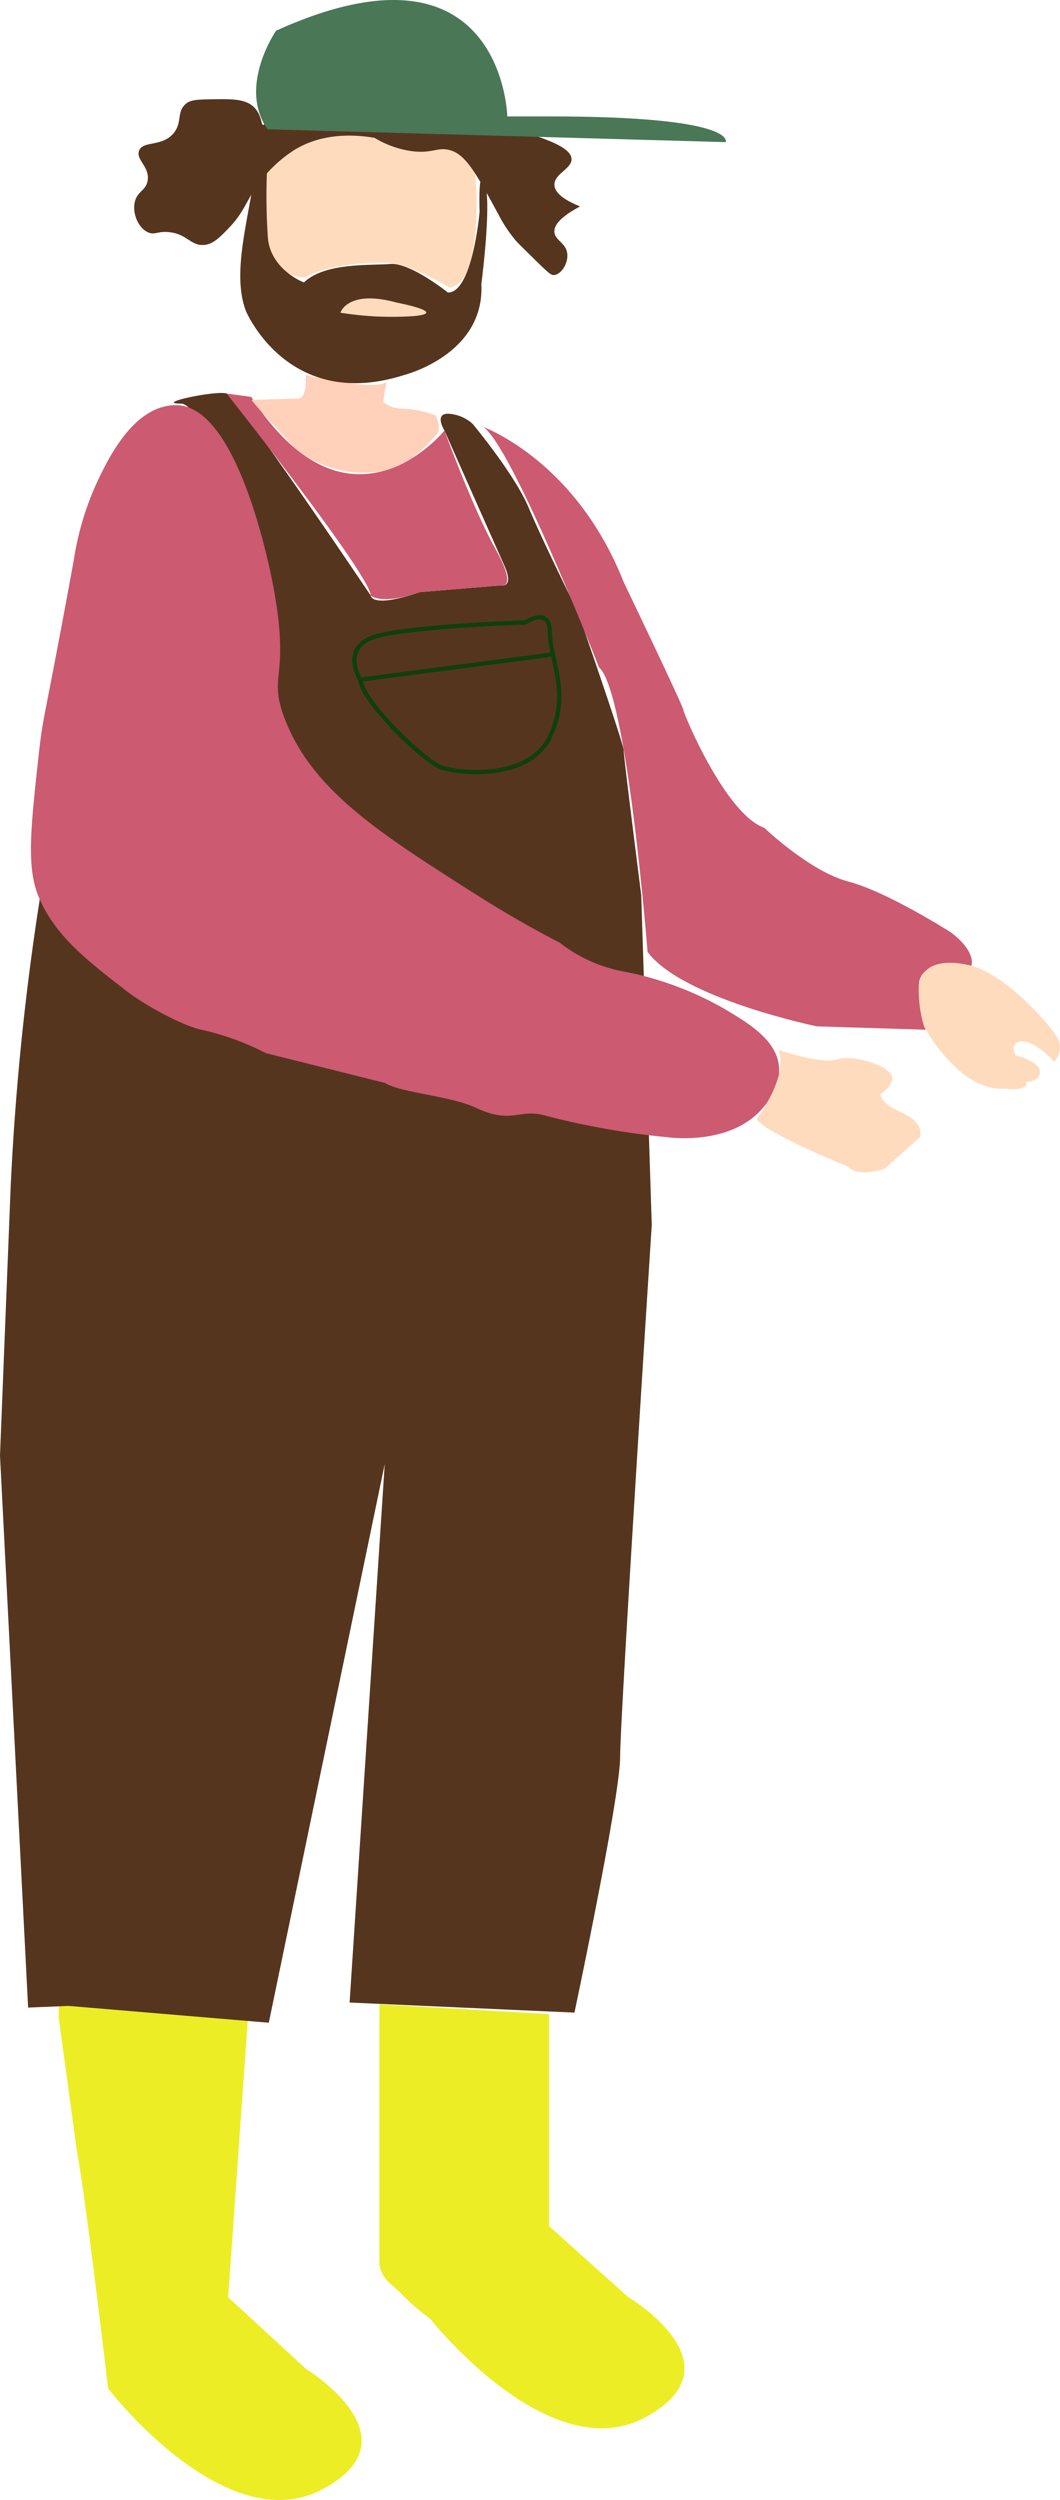 <svg xmlns="http://www.w3.org/2000/svg" xmlns:xlink="http://www.w3.org/1999/xlink" width="247.539" height="583.303" viewBox="0 0 247.539 583.303">
  <defs>
    <clipPath id="clip-path">
      <rect id="Rectangle_1516" data-name="Rectangle 1516" width="138.179" height="64.175" transform="translate(0 0)" fill="none"/>
    </clipPath>
  </defs>
  <g id="Man" transform="translate(0 10.989)">
    <g id="Group_865" data-name="Group 865">
      <path id="Path_969" data-name="Path 969" d="M56.28,649.824l18.23,16.759s26.448,16.113,3.72,28.092S28.247,671.12,28.247,671.12s-5.218-44.6-7.292-55.413l-4.231-30.974v-3.105L60.9,584.733Z" transform="translate(-3.002 -124.829)" fill="#eded26"/>
      <path id="Path_970" data-name="Path 970" d="M16,479.084l-9.436.393L0,350.674l2.462-62.045C3.3,270.129,5,250.854,7.795,230.9q.778-5.55,1.641-11c3.846,5.216,24.561,32.8,37.816,28.249,2.476-.85,4.694-2.816,6.492-6.258,12.308-23.561,10.667-89.533,10.667-89.533s-15.59-47.123-22.154-47.123,8.205-3.142,10.667-2.356,33.641,47.123,33.641,47.123,0,3.142,11.487-.785l18.872-1.571s3.282.785.821-4.712-13.949-31.415-13.949-31.415-2.462-3.927.821-3.927a9.23,9.23,0,0,1,5.744,2.356s9.846,11.781,13.128,19.635,11.487,24.347,11.487,24.347,10.667,30.63,10.667,32.2,4.1,33.771,4.1,33.771l2.462,76.967s-7.385,114.666-7.385,124.09-10.667,59.689-10.667,59.689L81.641,478.3l8.205-125.661L62.769,483.011Z" transform="translate(0 -22.054)" fill="#56351e"/>
      <path id="Path_971" data-name="Path 971" d="M147.6,633.19l18.453,16.535s26.661,15.789,4.094,28.044-50.293-22.944-50.293-22.944a50.322,50.322,0,0,1-7.084-6.188c-1.625-1.7-4.056-2.766-4.8-6.4v-60.81l39.634,2.311Z" transform="translate(-19.378 -124.785)" fill="#eded26"/>
      <path id="Path_972" data-name="Path 972" d="M157.432,277.173c1.351.18,15.067,1.8,22.371-6.918,1.042-1.244,4.121-4.92,3.688-9.58-.576-6.193-6.976-10.01-12.72-13.436a76.239,76.239,0,0,0-22.982-8.621,35.337,35.337,0,0,1-7.045-1.969,34.317,34.317,0,0,1-8.36-4.8c-4.674-2.423-11.662-6.226-19.8-11.4C90.268,206.283,74.4,196.2,68.045,179.452c-3.951-10.413,1.258-8.951-2.462-29.844-.509-2.856-7.745-41.873-22.154-43.2a9.637,9.637,0,0,0-1.641,0c-9.2.686-14.814,12.286-17.231,17.278a68.142,68.142,0,0,0-5.744,18.849c-7,38.268-7.111,35.634-8.205,45.552-1.918,17.38-2.818,26.207,0,32.986,3.88,9.335,11.767,15.168,20.513,21.991,3.862,3.014,12.89,8.113,17.749,9.087a61.858,61.858,0,0,1,14.806,5.412l27.882,6.972c3.292,2.2,15.3,3.031,21.022,5.716,8.592,4.033,9.986.194,16.2,1.836a177.713,177.713,0,0,0,28.649,5.082" transform="translate(-1.583 -22.83)" fill="#cc5a71"/>
      <path id="Path_973" data-name="Path 973" d="M64.5,102.921s33.641,42.411,33.641,47.123c0,0,2.462,2.356,11.487-.785l18.872-1.571s4.149,1.1-1.208-8.483-11.92-27.645-11.92-27.645-22.154,27.488-45.128-7.854Z" transform="translate(-11.577 -22.089)" fill="#cc5a71"/>
      <path id="Path_974" data-name="Path 974" d="M136.592,112.457s22.078,7.433,33.565,36.492c0,0,13.949,29.059,13.949,29.844s9.846,24.347,18.872,27.488c0,0,10.667,10.21,19.692,12.566s23.8,11.781,23.8,11.781,5.744,3.927,4.923,7.854c0,0-12.308-2.356-12.308,4.712s1.641,10.21,1.641,10.21l-25.437-.785s-31.512-6.49-39.551-17.382c0,0-4.752-60.559-11.317-66.355,0,0-22-56-27.824-56.425" transform="translate(-24.516 -24.135)" fill="#cc5a71"/>
      <path id="Path_975" data-name="Path 975" d="M102.207,183.941s-4.923-7.854,4.1-10.21,34.462-3.142,34.462-3.142,5.744-3.927,5.744,2.356,4.923,14.137,0,24.347-21.333,8.639-25.436,7.068S103.027,189.439,102.207,183.941Z" transform="translate(-18.104 -36.352)" fill="none" stroke="#0f3f0f" stroke-miterlimit="10" stroke-width="1"/>
      <line id="Line_80" data-name="Line 80" y1="5.832" x2="44.57" transform="translate(84.103 141.757)" fill="none" stroke="#0f3f0f" stroke-miterlimit="10" stroke-width="1"/>
      <path id="Path_976" data-name="Path 976" d="M215.389,314.007s7.585-10.092,5.026-16.113c0,0,9.922,3.412,13.691,2.225s11.414,1.317,12.661,3.495-2.457,4.581-2.457,4.581-.507,1.921,4.972,4.361,4.235,5.686,4.235,5.686l-8.295,7.444s-6.216,2.1-8.644-.587c0,0-19.761-7.993-21.191-11.092" transform="translate(-38.659 -63.934)" fill="#ffdbbe"/>
      <path id="Path_978" data-name="Path 978" d="M75.92,33.372a13,13,0,0,1,3.336-3.617c2.407-1.88,6.586-8.326,15.164-7.459,0,0,8.955,4.862,13.689,4.434a17.108,17.108,0,0,1,9.056-1.612c5.525.4,6.345,4.327,7.166,8.254s1.641,26.7-5.744,27.488c0,0-8.205-4.712-12.308-5.5s-16.41,0-21.333,3.142c0,0-8.205.785-9.026-11s0-14.137,0-14.137" transform="translate(-13.561 -4.768)" fill="#ffdbbe"/>
      <path id="Path_979" data-name="Path 979" d="M71.616,103.211,82.6,102.92s1.641,0,1.641-3.927V97.422s16.41,3.927,18.872,1.571l-.821,4.712a7.366,7.366,0,0,0,4.923,1.571,25.152,25.152,0,0,1,7.385,1.571s1.641,3.142,0,4.712-6.564,8.639-16.41,8.639a26.139,26.139,0,0,1-16.01-5.307s-10.056-10.6-10.562-11.68" transform="translate(-12.854 -20.909)" fill="#ffd0ba"/>
      <path id="Path_980" data-name="Path 980" d="M69.711,69.23s9.846,23.561,36.923,14.922c0,0,18.872-4.712,18.051-21.205,0,0,2.462-18.849.821-23.561s-1.231,6.676-1.231,6.676S122.634,64.91,116.89,64.91c0,0-8.85-7.06-13.451-6.672s-15.267-.4-20.19,4.316c0,0-7.811-2.933-8.418-10.5a141.658,141.658,0,0,1-.2-15.811s-2.051-3.534-3.692,5.89-4.1,19.635-1.231,27.1" transform="translate(-12.275 -7.639)" fill="#56351e"/>
      <path id="Path_981" data-name="Path 981" d="M96.888,77.991s1.641-5.5,13.128-2.356c0,0,12.308,2.356,4.1,3.142a75.126,75.126,0,0,1-17.231-.785" transform="translate(-17.39 -16.025)" fill="#ffdbbe"/>
      <path id="Path_982" data-name="Path 982" d="M281.589,301.4s5.744.785,4.923-1.571c0,0,3.282,0,3.282-2.356s-5.744-3.927-5.744-3.927-1.641-3.142,1.641-3.142,7.385,4.712,7.385,4.712a4.713,4.713,0,0,0,.82-5.5c-1.641-3.142-12.308-14.922-20.1-16.886s-11.9.393-12.308,4.712a28.569,28.569,0,0,0,1.278,9.571s8.158,15.168,18.824,14.383" transform="translate(-46.922 -58.383)" fill="#ffdbbe"/>
      <g id="Group_863" data-name="Group 863" transform="translate(31.335 -10.989)" clip-path="url(#clip-path)">
        <path id="Path_1146" data-name="Path 1146" d="M56.136,32.163c-4.412-.76-12.243-1.308-19,3a31.37,31.37,0,0,0-9,9c-2.107,3.232-2.75,5.626-6,9-2.224,2.309-3.763,3.906-6,4-2.994.125-3.829-2.586-8-3-2.729-.271-3.386.79-5,0-2.215-1.084-3.586-4.358-3-7,.572-2.58,2.579-2.611,3-5,.569-3.23-2.8-4.881-2-7,.892-2.367,5.3-.864,8-4,2.183-2.537.676-5.126,3-7,1.126-.908,2.766-.951,6-1,4.8-.073,8.01-.121,10,2,1.669,1.779,1.483,4.022,2,4,.926-.039-.13-7.157,2.479-12.085,3.411-6.44,13.376-9.7,21.521-8.915,14.606,1.4,14.581,14.936,35,22,4.675,1.617,13,3.789,13,7,0,2.253-4.105,3.437-4,6,.089,2.165,3.12,3.844,6,5-5.14,2.724-6.109,4.689-6,6,.161,1.944,2.7,2.5,3,5,.266,2.2-1.327,4.786-3,5-.792.1-1.293-.368-5-4-3.489-3.418-3.681-3.626-4-4a32.429,32.429,0,0,1-4-6c-4.986-9.193-7.48-13.789-11-15-3.3-1.135-4.425.935-10,0a22.913,22.913,0,0,1-8-3" fill="#56351e"/>
        <path id="Path_1147" data-name="Path 1147" d="M31.136,30.163l107,3s3-6-41-6h-10s-1-44-54-20c0,0-9,13-2,23" fill="#4a7756"/>
      </g>
    </g>
  </g>
</svg>
